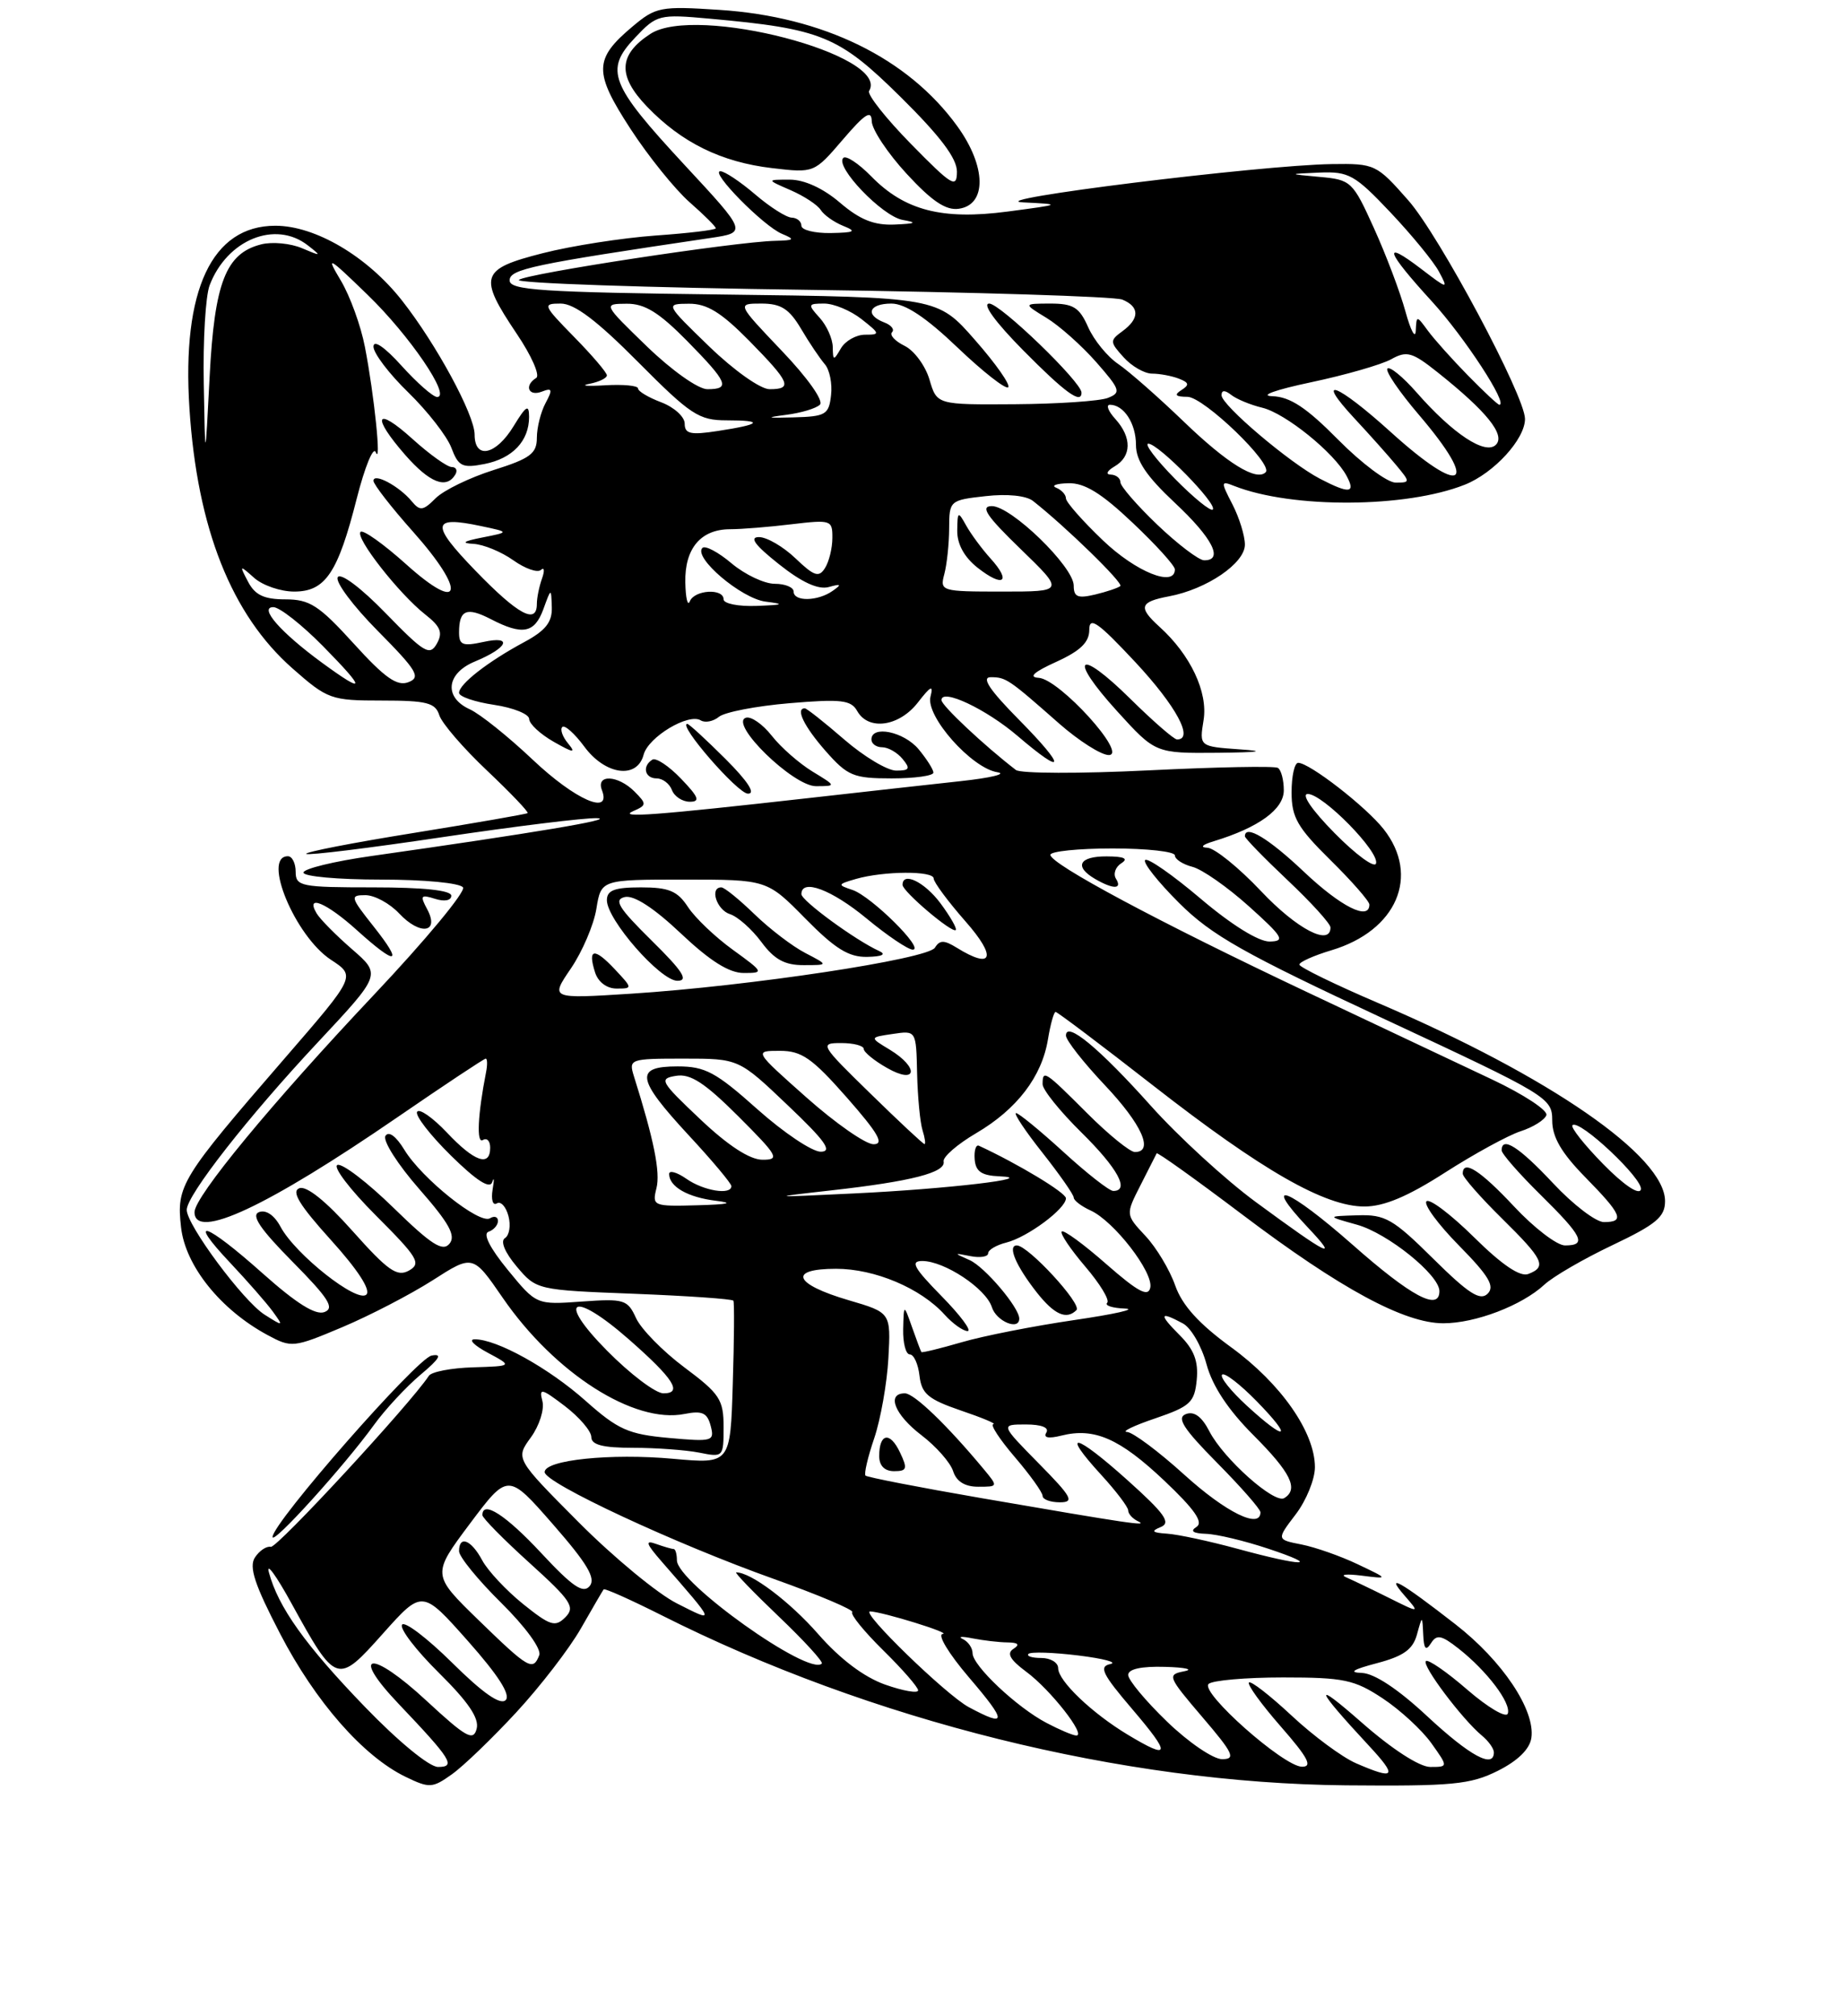 <?xml version="1.0" encoding="UTF-8" standalone="no"?>
<!DOCTYPE svg PUBLIC "-//W3C//DTD SVG 1.1//EN" "http://www.w3.org/Graphics/SVG/1.1/DTD/svg11.dtd" >
<svg xmlns="http://www.w3.org/2000/svg" xmlns:xlink="http://www.w3.org/1999/xlink" version="1.1" viewBox="0 0 237 259">
 <g >
 <path fill="currentColor"
d=" M 66.35 219.99 C 69.43 216.66 73.17 211.81 74.65 209.22 C 76.14 206.62 77.45 204.36 77.58 204.19 C 77.70 204.01 81.05 205.51 85.03 207.51 C 111.94 221.06 144.25 229.09 173.00 229.36 C 186.68 229.48 188.97 229.26 192.50 227.50 C 195.09 226.20 196.61 224.71 196.82 223.26 C 197.33 219.69 193.10 213.37 187.07 208.68 C 179.96 203.15 177.94 202.01 180.50 204.96 C 182.50 207.26 182.50 207.26 178.50 205.27 C 176.30 204.17 173.82 202.99 173.00 202.63 C 172.18 202.27 173.07 202.18 175.00 202.42 C 178.50 202.86 178.50 202.86 174.50 200.96 C 172.30 199.91 169.05 198.77 167.28 198.42 C 164.06 197.79 164.06 197.79 166.53 194.55 C 167.89 192.77 169.00 190.04 169.00 188.49 C 169.00 184.00 164.63 177.74 158.24 173.09 C 154.08 170.06 151.94 167.70 151.04 165.14 C 150.34 163.14 148.62 160.27 147.21 158.77 C 144.66 156.04 144.66 156.04 146.58 152.27 C 147.64 150.20 148.57 148.35 148.66 148.17 C 148.75 147.99 153.70 151.53 159.66 156.03 C 172.26 165.55 180.49 170.00 185.50 170.00 C 189.63 170.00 195.59 167.72 198.49 165.04 C 199.59 164.01 203.54 161.72 207.25 159.96 C 212.86 157.29 214.00 156.34 214.00 154.31 C 214.00 148.54 199.20 138.31 177.25 128.91 C 171.61 126.50 167.00 124.25 167.00 123.92 C 167.00 123.59 168.85 122.76 171.12 122.08 C 179.51 119.57 182.55 112.52 177.84 106.53 C 175.57 103.64 168.30 98.00 166.85 98.00 C 166.38 98.00 166.00 99.70 166.00 101.79 C 166.00 105.01 166.75 106.31 171.00 110.50 C 173.75 113.21 176.00 115.78 176.00 116.21 C 176.00 118.33 172.35 116.50 167.59 112.00 C 163.04 107.69 160.00 105.87 160.00 107.44 C 160.00 107.69 162.47 110.23 165.50 113.09 C 168.53 115.95 171.00 118.67 171.00 119.15 C 171.00 121.61 166.68 119.36 162.09 114.50 C 159.23 111.47 156.12 108.96 155.19 108.91 C 154.18 108.86 154.51 108.52 156.01 108.07 C 161.78 106.31 165.00 103.97 165.00 101.53 C 165.00 100.20 164.66 98.91 164.24 98.65 C 163.83 98.39 156.32 98.54 147.57 98.97 C 138.81 99.40 131.16 99.38 130.57 98.92 C 126.53 95.82 121.00 90.63 121.00 89.94 C 121.00 88.38 126.76 91.10 130.80 94.56 C 136.96 99.83 137.07 98.65 131.00 92.50 C 127.19 88.65 126.09 87.00 127.33 87.00 C 129.29 87.00 129.63 87.23 136.11 92.94 C 138.65 95.17 141.52 97.00 142.50 97.00 C 145.02 97.00 136.17 87.25 133.50 87.08 C 132.14 87.00 132.86 86.34 135.75 85.03 C 138.87 83.61 140.00 82.51 140.00 80.91 C 140.00 79.14 141.11 79.92 145.96 85.11 C 151.18 90.72 153.49 95.00 151.28 95.00 C 150.89 95.00 148.20 92.66 145.31 89.81 C 138.52 83.10 137.18 84.33 143.59 91.38 C 148.50 96.78 148.50 96.78 156.50 96.71 C 161.92 96.65 162.83 96.51 159.32 96.27 C 154.14 95.90 154.14 95.90 154.69 92.51 C 155.27 88.92 153.01 84.13 149.03 80.53 C 146.25 78.01 146.47 77.32 150.25 76.61 C 155.12 75.69 160.00 72.36 160.00 69.97 C 160.00 68.83 159.28 66.51 158.40 64.80 C 156.88 61.86 156.89 61.74 158.65 62.44 C 166.08 65.35 180.71 65.27 188.26 62.27 C 192.01 60.78 196.00 56.42 196.00 53.82 C 196.00 50.89 184.98 30.25 181.01 25.75 C 176.92 21.10 176.71 21.00 171.17 21.08 C 162.02 21.21 125.75 25.70 131.50 26.00 C 136.50 26.25 136.50 26.25 129.50 27.18 C 121.07 28.29 116.26 27.04 111.96 22.64 C 110.34 20.99 108.73 19.93 108.38 20.29 C 107.27 21.39 113.38 27.77 116.00 28.25 C 117.95 28.60 117.72 28.73 114.96 28.85 C 112.35 28.96 110.52 28.23 107.96 26.04 C 105.80 24.19 103.38 23.08 101.50 23.08 C 98.50 23.08 98.50 23.08 101.63 24.44 C 103.35 25.19 105.08 26.33 105.48 26.97 C 105.88 27.61 107.17 28.53 108.35 29.01 C 110.15 29.73 109.88 29.88 106.75 29.94 C 104.69 29.97 103.00 29.55 103.00 29.00 C 103.00 28.45 102.44 27.98 101.75 27.96 C 101.06 27.94 98.94 26.59 97.04 24.96 C 95.13 23.33 93.13 22.00 92.59 22.00 C 91.18 22.00 98.11 29.04 100.50 30.04 C 102.23 30.76 102.12 30.88 99.63 30.94 C 94.54 31.05 67.53 35.17 66.69 35.96 C 66.24 36.38 83.12 36.96 104.19 37.24 C 125.26 37.53 143.29 38.09 144.25 38.49 C 146.48 39.41 146.48 40.93 144.26 42.55 C 142.62 43.75 142.63 43.93 144.42 45.91 C 145.46 47.06 147.10 48.00 148.07 48.00 C 149.04 48.00 150.59 48.29 151.50 48.64 C 152.83 49.15 152.90 49.45 151.83 50.12 C 150.86 50.74 151.08 50.97 152.62 50.98 C 154.72 51.00 163.69 59.64 162.67 60.67 C 161.48 61.86 157.73 59.54 152.18 54.20 C 148.92 51.06 145.12 47.72 143.73 46.77 C 142.33 45.83 140.59 43.69 139.85 42.02 C 138.73 39.49 137.95 39.00 135.01 39.00 C 131.50 39.01 131.50 39.01 134.50 40.84 C 136.15 41.84 139.02 44.40 140.89 46.52 C 143.99 50.06 144.12 50.44 142.39 51.12 C 141.35 51.53 135.98 51.89 130.46 51.93 C 120.41 52.00 120.41 52.00 119.46 48.76 C 118.93 46.98 117.49 45.03 116.26 44.43 C 115.02 43.82 114.30 43.03 114.65 42.68 C 115.00 42.33 114.55 41.76 113.64 41.42 C 111.13 40.45 111.69 39.00 114.57 39.00 C 116.34 39.00 119.02 40.78 123.08 44.66 C 126.34 47.77 129.27 50.06 129.58 49.75 C 129.89 49.44 127.98 46.71 125.32 43.69 C 120.50 38.18 120.50 38.18 93.00 37.84 C 69.51 37.55 65.50 37.28 65.50 36.02 C 65.50 34.58 68.43 33.96 91.27 30.58 C 96.04 29.87 96.04 29.87 87.98 21.19 C 78.37 10.83 77.67 9.01 81.63 4.83 C 84.42 1.88 84.69 1.81 91.22 2.40 C 105.59 3.70 107.79 4.60 115.73 12.44 C 120.83 17.48 123.00 20.34 122.99 22.06 C 122.98 24.25 122.37 23.88 117.09 18.50 C 113.85 15.20 111.43 12.13 111.70 11.69 C 114.52 7.08 89.41 0.53 83.58 4.36 C 79.48 7.04 79.35 9.73 83.15 13.69 C 87.61 18.33 92.70 20.83 99.25 21.60 C 104.64 22.23 104.64 22.23 108.32 17.94 C 111.17 14.61 112.01 14.07 112.04 15.57 C 112.06 16.63 114.08 19.67 116.52 22.32 C 119.76 25.84 121.57 27.06 123.23 26.82 C 126.86 26.31 126.77 21.37 123.04 16.22 C 116.70 7.46 105.81 2.14 92.48 1.27 C 84.87 0.77 84.29 0.89 81.28 3.42 C 76.32 7.59 76.29 9.26 81.03 16.55 C 83.34 20.10 86.76 24.33 88.62 25.97 C 90.48 27.60 92.00 29.11 92.00 29.33 C 92.00 29.54 88.51 29.96 84.25 30.26 C 79.99 30.57 73.46 31.58 69.75 32.53 C 61.73 34.57 61.44 35.48 66.42 42.89 C 68.31 45.69 69.43 48.23 68.92 48.55 C 67.34 49.52 67.91 50.97 69.62 50.32 C 70.98 49.79 71.06 50.02 70.12 51.78 C 69.50 52.93 69.00 54.94 69.00 56.25 C 69.00 58.27 68.14 58.91 63.43 60.39 C 60.36 61.36 57.01 62.99 55.99 64.01 C 54.36 65.64 53.98 65.68 52.90 64.38 C 51.30 62.45 48.00 60.69 48.00 61.77 C 48.00 62.22 50.28 65.16 53.07 68.29 C 59.99 76.05 59.39 78.96 52.21 72.50 C 49.30 69.89 46.66 68.01 46.34 68.33 C 45.61 69.05 51.28 76.29 54.65 78.94 C 56.64 80.50 56.94 81.28 56.14 82.70 C 55.23 84.30 54.52 83.87 49.59 78.80 C 46.42 75.53 43.78 73.55 43.41 74.15 C 43.05 74.73 45.37 77.84 48.56 81.06 C 53.61 86.16 54.12 87.02 52.49 87.64 C 51.04 88.20 49.46 87.09 45.46 82.68 C 41.00 77.77 39.80 77.00 36.68 77.00 C 33.95 77.00 32.78 76.45 31.89 74.75 C 30.74 72.57 30.77 72.55 32.68 74.25 C 33.77 75.21 36.07 76.00 37.81 76.00 C 41.82 76.00 43.43 73.61 45.86 64.01 C 46.89 59.98 47.98 57.31 48.29 58.09 C 49.05 59.98 48.10 50.74 46.90 44.57 C 46.38 41.86 44.99 38.04 43.82 36.07 C 41.85 32.77 42.11 32.90 47.20 37.83 C 52.63 43.07 58.03 51.00 56.18 51.00 C 55.66 51.00 53.61 49.20 51.62 47.00 C 49.43 44.57 48.00 43.60 48.00 44.53 C 48.00 45.38 50.02 48.04 52.49 50.43 C 54.95 52.83 57.44 56.02 58.01 57.52 C 58.92 59.93 59.41 60.17 62.27 59.61 C 65.88 58.90 68.00 56.65 68.00 53.56 C 67.99 51.88 67.63 52.10 66.01 54.75 C 63.74 58.48 61.00 59.07 61.00 55.83 C 61.00 53.30 56.07 44.20 51.66 38.60 C 47.21 32.94 40.53 29.00 35.39 29.00 C 27.23 29.00 23.35 37.26 24.35 52.50 C 25.35 67.90 29.75 78.97 37.59 85.87 C 42.10 89.84 42.54 90.00 49.07 90.00 C 54.85 90.00 55.95 90.28 56.46 91.88 C 56.79 92.92 59.55 96.12 62.59 98.99 C 65.63 101.87 67.98 104.33 67.81 104.46 C 67.64 104.59 61.08 105.73 53.23 107.00 C 45.38 108.26 39.14 109.47 39.36 109.70 C 39.59 109.92 47.46 108.95 56.85 107.55 C 66.25 106.15 75.19 105.05 76.72 105.11 C 79.30 105.22 68.63 107.01 47.75 109.97 C 42.94 110.65 39.00 111.61 39.00 112.10 C 39.00 112.60 43.47 113.00 48.94 113.00 C 54.55 113.00 59.15 113.44 59.51 114.01 C 59.85 114.56 54.72 120.75 48.10 127.76 C 34.93 141.71 25.00 153.73 25.00 155.72 C 25.00 159.40 34.32 155.04 51.14 143.49 C 57.14 139.37 62.22 136.00 62.43 136.00 C 62.64 136.00 62.66 136.79 62.47 137.75 C 61.40 143.20 61.22 146.98 62.06 146.46 C 62.58 146.14 63.00 146.58 63.00 147.44 C 63.00 149.96 60.97 149.25 57.43 145.49 C 55.61 143.57 53.89 142.37 53.61 142.83 C 53.32 143.29 55.28 145.82 57.95 148.45 C 61.22 151.67 62.96 152.79 63.26 151.87 C 63.51 151.12 63.53 151.55 63.31 152.83 C 63.10 154.12 63.34 154.91 63.85 154.60 C 64.36 154.28 65.03 155.01 65.35 156.23 C 65.67 157.44 65.46 158.71 64.90 159.06 C 64.28 159.44 64.88 160.90 66.41 162.71 C 68.94 165.71 69.01 165.73 81.49 166.21 C 88.38 166.48 94.13 166.88 94.26 167.10 C 94.39 167.32 94.36 172.13 94.18 177.79 C 93.87 188.07 93.87 188.07 86.53 187.41 C 78.47 186.68 70.00 187.56 70.00 189.12 C 70.00 190.51 86.80 198.34 99.50 202.86 C 105.30 204.93 109.82 206.85 109.54 207.12 C 109.27 207.40 111.06 209.60 113.52 212.02 C 115.98 214.44 118.00 216.75 118.00 217.16 C 118.00 217.57 116.09 217.24 113.76 216.42 C 111.03 215.45 107.98 213.15 105.16 209.93 C 101.50 205.75 96.52 202.00 94.62 202.00 C 94.36 202.00 96.82 204.55 100.08 207.66 C 103.34 210.77 105.84 213.50 105.62 213.72 C 103.96 215.37 87.00 203.28 87.00 200.45 C 87.00 199.65 86.81 199.00 86.58 199.00 C 86.35 199.00 85.34 198.71 84.33 198.35 C 82.87 197.82 83.01 198.28 85.03 200.60 C 92.07 208.68 92.01 208.52 87.00 205.99 C 84.53 204.75 78.84 200.05 74.37 195.56 C 66.24 187.39 66.24 187.39 68.23 184.66 C 69.32 183.16 69.99 181.06 69.71 179.99 C 69.26 178.27 69.59 178.35 72.60 180.64 C 74.47 182.07 76.00 183.86 76.00 184.62 C 76.00 185.62 77.47 186.00 81.38 186.00 C 84.33 186.00 88.16 186.28 89.88 186.62 C 92.95 187.24 93.00 187.19 93.00 183.34 C 93.00 179.80 92.51 179.06 87.95 175.66 C 85.18 173.59 82.39 170.74 81.75 169.34 C 80.66 166.95 80.22 166.82 74.76 167.21 C 68.94 167.63 68.94 167.63 65.26 163.14 C 62.95 160.32 62.03 158.49 62.79 158.24 C 63.45 158.02 64.00 157.39 64.00 156.86 C 64.00 156.32 63.54 156.17 62.98 156.51 C 61.64 157.34 54.23 151.42 51.98 147.73 C 50.91 145.97 49.96 145.26 49.54 145.93 C 49.17 146.54 51.12 149.60 53.87 152.74 C 57.73 157.14 58.62 158.75 57.77 159.78 C 56.89 160.84 55.43 159.90 50.58 155.17 C 47.24 151.91 43.99 149.42 43.37 149.66 C 42.75 149.89 44.97 152.81 48.31 156.15 C 53.72 161.56 54.18 162.32 52.56 163.23 C 51.04 164.08 49.86 163.25 45.33 158.17 C 41.89 154.30 39.39 152.30 38.47 152.65 C 37.41 153.06 38.48 154.82 42.52 159.29 C 45.96 163.09 47.68 165.72 47.09 166.31 C 45.94 167.46 37.96 161.16 36.06 157.61 C 35.26 156.11 34.18 155.38 33.29 155.72 C 32.24 156.12 33.43 157.88 37.60 162.10 C 42.24 166.79 43.04 168.05 41.70 168.56 C 40.56 169.00 38.08 167.44 33.77 163.60 C 26.37 157.00 23.88 156.19 29.60 162.25 C 31.80 164.59 34.26 167.39 35.06 168.49 C 36.46 170.42 36.43 170.43 34.00 168.89 C 31.25 167.14 24.00 157.38 24.00 155.43 C 24.00 153.55 31.89 143.47 40.90 133.85 C 48.99 125.20 48.99 125.20 45.25 121.95 C 43.19 120.16 41.14 118.09 40.70 117.35 C 39.20 114.82 41.96 115.97 45.87 119.50 C 51.01 124.14 51.91 123.93 48.00 119.00 C 45.02 115.24 44.96 115.00 46.96 115.00 C 48.14 115.00 50.09 116.06 51.30 117.35 C 53.99 120.22 56.53 119.85 54.91 116.82 C 53.96 115.05 54.07 114.89 55.91 115.47 C 57.14 115.86 58.00 115.69 58.00 115.07 C 58.00 114.38 54.42 114.00 48.00 114.00 C 38.67 114.00 38.00 113.87 38.00 112.00 C 38.00 110.90 37.55 110.00 37.00 110.00 C 33.65 110.00 37.92 120.27 42.53 123.30 C 45.74 125.40 45.74 125.40 36.60 135.95 C 23.21 151.41 22.66 152.30 23.27 157.67 C 23.82 162.62 28.35 168.26 34.38 171.51 C 37.46 173.17 37.73 173.14 43.97 170.51 C 47.51 169.02 52.73 166.31 55.59 164.49 C 60.78 161.16 60.78 161.16 64.62 166.74 C 71.30 176.43 81.51 182.95 87.98 181.65 C 90.25 181.20 90.90 181.50 91.34 183.18 C 91.86 185.16 91.59 185.24 85.95 184.73 C 80.76 184.26 79.43 183.67 75.26 179.96 C 70.49 175.72 63.81 172.03 61.00 172.06 C 60.17 172.07 60.94 172.85 62.70 173.79 C 65.89 175.50 65.89 175.50 60.81 175.66 C 58.02 175.74 55.46 176.23 55.12 176.75 C 52.70 180.41 35.61 198.89 34.81 198.72 C 34.26 198.60 33.34 199.21 32.77 200.08 C 31.97 201.29 32.72 203.58 36.01 209.90 C 40.55 218.64 46.69 225.63 52.11 228.26 C 55.19 229.75 55.57 229.73 58.07 227.95 C 59.54 226.91 63.26 223.33 66.35 219.99 Z  M 48.08 183.04 C 49.52 181.05 52.21 178.16 54.06 176.60 C 56.52 174.54 56.90 173.87 55.47 174.15 C 53.56 174.52 35.08 195.58 35.03 197.45 C 35.00 198.55 44.23 188.36 48.08 183.04 Z  M 58.50 61.00 C 58.84 60.45 58.64 60.00 58.06 60.00 C 57.48 60.00 55.20 58.37 53.00 56.38 C 48.26 52.10 47.69 53.43 52.10 58.47 C 55.22 62.02 57.35 62.86 58.50 61.00 Z  M 139.00 50.44 C 139.00 49.08 128.55 39.00 127.14 39.00 C 126.19 39.00 127.93 41.39 131.50 45.00 C 136.90 50.46 139.00 51.98 139.00 50.44 Z  M 174.27 226.52 C 172.49 225.74 168.77 222.99 166.00 220.40 C 163.23 217.82 160.77 215.90 160.52 216.15 C 160.27 216.40 162.11 218.94 164.61 221.80 C 168.12 225.81 168.74 226.99 167.33 226.97 C 164.96 226.93 154.24 217.43 155.33 216.34 C 155.79 215.88 160.10 215.50 164.91 215.50 C 172.72 215.50 174.08 215.79 177.71 218.19 C 179.95 219.67 182.76 222.26 183.96 223.94 C 186.14 227.00 186.14 227.00 183.82 227.00 C 182.43 226.99 178.90 224.71 175.00 221.28 C 168.63 215.69 168.97 216.77 175.92 224.25 C 179.67 228.28 179.34 228.72 174.27 226.52 Z  M 46.87 219.25 C 39.24 211.35 35.75 206.46 34.56 202.00 C 34.19 200.62 35.50 202.41 37.46 205.98 C 43.21 216.42 43.34 216.46 49.23 209.85 C 54.27 204.21 54.27 204.21 60.13 210.81 C 64.05 215.23 65.66 217.74 64.99 218.41 C 64.31 219.09 62.04 217.50 58.11 213.61 C 54.88 210.42 51.98 208.22 51.67 208.73 C 51.35 209.24 53.49 212.03 56.43 214.93 C 60.19 218.65 61.62 220.75 61.26 222.10 C 60.84 223.73 59.91 223.21 54.81 218.49 C 47.70 211.90 44.87 212.20 51.21 218.87 C 58.03 226.04 58.63 227.00 56.30 227.00 C 55.17 227.00 51.17 223.71 46.87 219.25 Z  M 150.00 221.18 C 147.25 218.53 145.00 215.83 145.00 215.18 C 145.00 214.42 146.68 214.05 149.75 214.14 C 152.36 214.21 153.46 214.47 152.19 214.71 C 149.99 215.14 150.08 215.38 154.52 220.58 C 158.52 225.25 158.87 226.00 157.07 226.00 C 155.93 226.00 152.74 223.83 150.00 221.18 Z  M 183.45 220.50 C 179.70 217.00 176.63 214.97 175.02 214.92 C 173.28 214.86 173.88 214.48 176.96 213.67 C 180.38 212.77 181.58 211.91 182.11 210.00 C 182.80 207.50 182.80 207.50 182.92 210.00 C 183.00 211.86 183.26 212.14 183.92 211.10 C 184.65 209.94 185.26 210.06 187.46 211.79 C 191.11 214.66 194.24 218.79 193.79 220.14 C 193.58 220.75 191.24 219.37 188.59 217.08 C 185.94 214.78 183.54 213.13 183.26 213.40 C 182.72 213.95 187.93 220.87 190.46 222.97 C 191.31 223.67 192.00 224.64 192.00 225.12 C 192.00 227.26 188.93 225.59 183.45 220.50 Z  M 145.00 222.89 C 140.38 220.12 136.00 215.95 136.00 214.31 C 136.00 213.59 135.03 213.00 133.83 213.00 C 132.64 213.00 131.90 212.76 132.19 212.47 C 132.48 212.19 135.37 212.28 138.61 212.68 C 141.85 213.08 143.69 213.57 142.70 213.78 C 141.20 214.10 141.67 215.06 145.53 219.58 C 150.54 225.45 150.43 226.15 145.00 222.89 Z  M 134.50 221.34 C 130.68 219.34 125.00 213.98 125.00 212.39 C 125.00 211.72 124.44 210.90 123.75 210.57 C 123.06 210.25 123.62 210.20 125.00 210.48 C 126.38 210.75 128.40 210.99 129.50 211.00 C 130.88 211.02 131.11 211.28 130.25 211.83 C 129.35 212.40 129.81 213.22 131.90 214.77 C 135.01 217.06 139.68 223.03 138.32 222.96 C 137.87 222.94 136.15 222.21 134.50 221.34 Z  M 124.50 219.31 C 121.60 217.75 110.50 206.98 111.84 207.02 C 113.44 207.07 122.37 209.83 121.17 209.91 C 120.43 209.96 121.91 212.42 124.54 215.50 C 129.47 221.26 129.46 221.97 124.50 219.31 Z  M 61.50 208.13 C 55.50 202.29 55.50 202.29 60.39 195.75 C 65.29 189.22 65.29 189.22 71.08 195.84 C 75.47 200.86 76.61 202.77 75.79 203.76 C 74.95 204.77 73.59 203.85 69.57 199.53 C 65.02 194.64 62.00 192.69 62.00 194.65 C 62.00 195.01 64.73 197.78 68.07 200.80 C 73.42 205.64 73.96 206.47 72.66 207.77 C 71.36 209.07 70.72 208.87 67.23 206.07 C 65.06 204.32 62.69 201.79 61.97 200.44 C 60.56 197.81 59.00 197.20 59.00 199.28 C 59.00 199.99 61.44 202.98 64.42 205.92 C 67.53 208.99 69.61 211.85 69.31 212.63 C 68.51 214.72 67.95 214.40 61.50 208.13 Z  M 159.00 198.96 C 155.43 197.99 151.38 197.12 150.00 197.03 C 148.07 196.90 147.88 196.71 149.18 196.18 C 150.54 195.63 149.71 194.46 144.88 190.13 C 138.13 184.08 136.25 183.70 141.51 189.45 C 143.43 191.54 145.00 193.61 145.00 194.04 C 145.00 194.48 145.56 195.10 146.25 195.43 C 147.72 196.12 145.32 195.77 126.06 192.45 C 118.12 191.08 111.45 189.78 111.24 189.57 C 111.03 189.36 111.53 187.20 112.36 184.77 C 113.18 182.35 114.00 177.72 114.18 174.50 C 114.50 168.63 114.50 168.63 109.08 167.04 C 102.02 164.97 101.23 163.00 107.46 163.00 C 112.43 163.00 118.33 165.49 121.40 168.89 C 122.45 170.05 123.78 171.00 124.36 171.00 C 124.94 171.00 123.43 168.97 121.00 166.50 C 117.44 162.87 116.96 162.00 118.54 162.00 C 121.40 162.01 126.72 165.54 127.48 167.93 C 128.05 169.75 131.00 170.98 131.00 169.40 C 131.00 167.98 126.57 162.76 124.63 161.89 C 122.54 160.96 122.54 160.95 124.75 161.38 C 125.99 161.62 127.00 161.45 127.00 161.01 C 127.00 160.58 128.05 159.95 129.34 159.63 C 132.05 158.95 137.00 155.28 137.00 153.94 C 137.00 153.23 130.85 149.52 125.81 147.19 C 125.43 147.02 125.18 147.80 125.27 148.94 C 125.39 150.50 126.16 151.03 128.46 151.12 C 133.72 151.34 121.75 152.75 109.75 153.32 C 98.78 153.85 98.71 153.84 106.90 152.92 C 117.14 151.77 121.57 150.63 121.28 149.22 C 121.15 148.64 123.04 147.00 125.46 145.58 C 130.71 142.50 133.91 138.31 134.69 133.51 C 135.01 131.58 135.45 130.00 135.67 130.00 C 135.89 130.00 141.52 134.24 148.17 139.43 C 162.22 150.39 170.28 155.00 175.36 155.00 C 177.88 155.00 180.94 153.71 185.72 150.64 C 189.45 148.25 193.82 145.86 195.44 145.33 C 197.05 144.81 198.54 143.87 198.75 143.26 C 198.95 142.65 195.83 140.60 191.81 138.70 C 187.79 136.80 177.07 131.74 168.00 127.46 C 148.97 118.47 135.00 111.00 135.00 109.82 C 135.00 109.37 138.60 109.00 143.00 109.00 C 147.40 109.00 151.00 109.40 151.00 109.89 C 151.00 110.38 152.01 111.04 153.25 111.36 C 154.49 111.67 157.75 113.95 160.50 116.42 C 164.91 120.38 165.23 120.92 163.18 120.96 C 161.77 120.98 158.28 118.82 154.31 115.45 C 150.71 112.40 147.50 110.16 147.18 110.49 C 146.86 110.81 148.82 113.29 151.55 116.01 C 155.73 120.17 159.84 122.49 178.00 130.95 C 198.93 140.70 199.50 141.04 199.50 143.94 C 199.50 146.09 200.68 148.11 203.75 151.24 C 208.48 156.06 208.86 157.00 206.14 157.00 C 205.11 157.00 202.17 154.75 199.60 152.00 C 195.24 147.34 193.00 145.91 193.00 147.79 C 193.00 148.22 195.25 150.79 198.00 153.50 C 203.43 158.85 203.99 160.00 201.14 160.00 C 200.11 160.00 197.17 157.75 194.60 155.00 C 190.24 150.34 188.00 148.91 188.00 150.79 C 188.00 151.22 190.25 153.79 193.00 156.50 C 198.40 161.82 198.84 162.74 196.42 163.67 C 195.37 164.07 193.04 162.50 189.45 158.95 C 186.48 156.02 183.73 153.94 183.34 154.33 C 182.94 154.72 184.82 157.28 187.52 160.02 C 191.36 163.92 192.15 165.25 191.20 166.20 C 190.24 167.16 188.74 166.19 184.21 161.71 C 179.04 156.59 178.03 156.01 174.47 156.13 C 170.50 156.25 170.50 156.25 174.41 157.34 C 178.36 158.44 185.00 163.79 185.00 165.87 C 185.00 168.49 181.38 166.57 173.85 159.92 C 165.57 152.63 162.00 151.23 168.07 157.67 C 172.16 162.00 170.85 161.37 161.42 154.44 C 157.52 151.58 151.45 146.01 147.92 142.07 C 141.29 134.66 137.00 131.11 137.00 133.04 C 137.00 133.63 139.25 136.50 142.00 139.41 C 146.75 144.43 148.35 148.00 145.86 148.00 C 145.23 148.00 142.46 145.75 139.71 143.00 C 134.27 137.56 134.00 137.38 134.00 139.29 C 134.00 140.00 136.25 142.79 139.00 145.50 C 143.66 150.09 145.24 153.00 143.08 153.00 C 142.57 153.00 139.70 150.75 136.69 148.00 C 133.68 145.25 130.93 143.00 130.59 143.00 C 130.24 143.00 131.76 145.29 133.98 148.09 C 136.19 150.89 138.00 153.48 138.00 153.85 C 138.00 154.22 138.98 154.97 140.17 155.51 C 143.17 156.88 148.26 163.45 147.84 165.42 C 147.58 166.67 146.27 165.97 142.20 162.41 C 139.29 159.85 136.70 157.96 136.46 158.21 C 136.21 158.45 137.57 160.47 139.47 162.70 C 141.37 164.92 142.65 167.02 142.30 167.37 C 141.95 167.72 142.98 168.05 144.58 168.11 C 146.19 168.17 143.25 168.83 138.05 169.59 C 132.86 170.35 126.35 171.63 123.59 172.44 C 120.83 173.24 118.51 173.81 118.42 173.70 C 118.34 173.59 117.80 172.15 117.22 170.50 C 116.16 167.50 116.16 167.50 116.08 170.75 C 116.04 172.54 116.42 174.00 116.93 174.00 C 117.45 174.00 118.01 175.24 118.18 176.75 C 118.45 179.06 119.30 179.77 123.50 181.21 C 126.25 182.14 128.13 182.93 127.67 182.96 C 127.22 182.98 128.45 184.88 130.42 187.18 C 132.39 189.48 134.00 191.73 134.00 192.18 C 134.00 192.63 135.00 193.00 136.21 193.00 C 138.13 193.00 137.78 192.34 133.50 188.00 C 128.58 183.00 128.58 183.00 131.85 183.00 C 133.86 183.00 134.87 183.40 134.48 184.04 C 134.06 184.71 134.74 184.85 136.42 184.43 C 140.64 183.37 143.91 184.80 149.64 190.22 C 153.54 193.91 154.70 195.57 153.78 196.16 C 152.92 196.70 153.32 196.99 155.00 197.05 C 156.38 197.09 159.97 197.95 163.00 198.96 C 169.97 201.28 167.54 201.29 159.00 198.96 Z  M 126.44 188.75 C 121.70 183.05 117.48 179.00 116.30 179.00 C 113.89 179.00 114.98 181.75 118.43 184.38 C 120.32 185.82 122.15 187.90 122.50 189.00 C 122.92 190.32 124.01 191.00 125.72 191.00 C 128.29 191.00 128.30 190.99 126.44 188.75 Z  M 115.67 186.59 C 114.39 183.87 113.00 184.12 113.00 187.06 C 113.00 188.30 113.69 189.00 114.91 189.00 C 116.57 189.00 116.67 188.69 115.67 186.59 Z  M 138.35 168.31 C 139.11 167.56 132.14 160.00 130.69 160.00 C 129.45 160.00 130.57 162.63 133.26 166.05 C 135.51 168.90 137.07 169.59 138.35 168.31 Z  M 143.43 112.89 C 143.05 112.28 143.36 111.38 144.12 110.90 C 145.07 110.30 144.49 110.03 142.25 110.02 C 138.69 110.00 138.01 111.32 140.75 112.92 C 143.08 114.27 144.28 114.26 143.43 112.89 Z  M 152.26 189.50 C 148.92 186.47 145.58 183.98 144.84 183.96 C 144.10 183.93 145.75 183.14 148.50 182.21 C 152.98 180.68 153.53 180.16 153.81 177.27 C 154.04 174.88 153.47 173.38 151.61 171.52 C 148.90 168.81 149.02 168.40 152.03 170.02 C 153.08 170.58 154.44 172.94 155.07 175.27 C 155.83 178.08 157.85 181.13 161.11 184.39 C 165.90 189.19 166.94 191.30 165.06 192.46 C 163.80 193.24 157.26 187.41 155.44 183.89 C 154.46 181.98 153.47 181.26 152.41 181.67 C 151.19 182.14 152.09 183.54 156.42 187.92 C 159.49 191.02 162.00 193.88 162.00 194.28 C 162.00 196.48 157.59 194.32 152.26 189.50 Z  M 160.24 180.58 C 158.19 178.70 156.76 176.91 157.07 176.60 C 157.38 176.29 159.38 177.83 161.52 180.02 C 166.28 184.89 165.37 185.29 160.24 180.58 Z  M 78.00 173.50 C 71.40 166.82 73.61 165.73 80.85 172.09 C 86.59 177.13 87.78 179.00 85.27 179.00 C 84.26 179.00 80.99 176.53 78.00 173.50 Z  M 84.37 152.65 C 84.89 150.59 84.05 146.44 81.47 138.25 C 80.79 136.06 80.96 136.00 87.86 136.00 C 94.95 136.00 94.95 136.00 101.22 141.97 C 106.05 146.55 107.04 147.94 105.50 147.96 C 104.40 147.98 100.73 145.52 97.34 142.50 C 92.00 137.73 90.63 137.00 87.09 137.00 C 81.53 137.00 81.78 138.57 88.50 145.83 C 91.53 149.09 94.00 152.04 94.00 152.38 C 94.00 153.57 90.43 152.99 88.22 151.44 C 87.00 150.59 86.00 150.31 86.00 150.82 C 86.00 152.45 88.40 153.82 92.00 154.26 C 94.40 154.55 93.66 154.73 89.64 154.84 C 83.96 155.00 83.80 154.93 84.37 152.65 Z  M 206.05 149.55 C 203.62 147.07 201.84 144.83 202.10 144.56 C 202.96 143.70 211.31 151.56 210.89 152.83 C 210.65 153.56 208.68 152.23 206.05 149.55 Z  M 90.00 143.79 C 84.85 138.92 84.65 138.57 86.90 138.21 C 88.74 137.91 90.59 139.12 94.89 143.41 C 100.01 148.53 100.27 149.00 97.99 148.99 C 96.37 148.99 93.58 147.18 90.00 143.79 Z  M 103.66 141.00 C 96.90 135.00 96.90 135.00 100.23 135.00 C 103.04 135.00 104.37 135.93 108.84 141.00 C 112.88 145.60 113.69 147.00 112.27 147.00 C 111.25 147.00 107.38 144.30 103.66 141.00 Z  M 111.86 140.48 C 105.42 134.20 105.31 134.00 108.11 134.00 C 109.70 134.00 111.00 134.34 111.01 134.75 C 111.01 135.16 112.36 136.27 114.01 137.20 C 117.84 139.39 118.18 137.18 114.37 134.86 C 111.73 133.27 111.73 133.27 114.74 132.83 C 117.75 132.38 117.75 132.38 117.87 137.90 C 117.94 140.94 118.26 144.23 118.57 145.21 C 118.88 146.20 118.99 146.99 118.82 146.98 C 118.64 146.97 115.51 144.05 111.86 140.48 Z  M 73.38 124.41 C 74.84 122.26 76.32 118.81 76.65 116.75 C 77.26 113.00 77.26 113.00 87.92 113.00 C 98.58 113.00 98.58 113.00 103.50 118.00 C 107.34 121.90 109.09 122.98 111.46 122.93 C 113.38 122.89 113.95 122.61 113.00 122.18 C 109.97 120.81 103.00 115.71 103.00 114.87 C 103.00 112.83 106.88 114.28 111.38 118.00 C 114.04 120.20 116.71 122.00 117.31 122.00 C 118.91 122.00 111.97 115.13 109.56 114.33 C 107.61 113.68 107.63 113.61 110.00 112.92 C 113.58 111.89 120.00 111.85 120.00 112.86 C 120.00 113.33 121.84 115.81 124.08 118.36 C 128.16 122.99 127.61 124.63 122.96 121.75 C 121.34 120.75 120.78 120.75 120.16 121.75 C 119.24 123.22 96.36 126.68 81.10 127.66 C 70.71 128.32 70.71 128.32 73.38 124.41 Z  M 79.00 124.50 C 76.37 121.70 75.50 121.84 76.48 124.92 C 76.87 126.16 77.99 127.00 79.24 127.00 C 81.32 127.00 81.32 126.97 79.00 124.50 Z  M 83.75 120.83 C 79.48 116.62 78.84 115.58 80.31 115.24 C 81.48 114.98 84.05 116.65 87.50 119.91 C 91.25 123.45 93.70 125.00 95.59 125.00 C 98.22 125.00 98.18 124.91 94.19 122.02 C 91.92 120.38 89.33 117.91 88.42 116.52 C 87.07 114.46 85.97 114.00 82.38 114.00 C 78.98 114.00 78.00 114.37 78.00 115.65 C 78.00 118.15 84.87 126.00 87.06 126.00 C 88.54 126.00 87.77 124.79 83.75 120.83 Z  M 103.50 122.43 C 101.85 121.58 98.91 119.33 96.96 117.44 C 95.01 115.55 93.10 114.00 92.71 114.00 C 91.17 114.00 92.11 116.90 93.82 117.44 C 94.82 117.76 96.63 119.37 97.85 121.01 C 99.51 123.26 100.86 124.00 103.28 123.99 C 106.50 123.99 106.50 123.99 103.50 122.43 Z  M 120.90 116.08 C 118.86 113.32 116.00 111.92 116.00 113.68 C 116.00 114.52 122.37 119.93 122.84 119.48 C 123.02 119.30 122.15 117.77 120.90 116.08 Z  M 171.53 107.03 C 168.61 104.07 167.20 102.00 168.08 102.00 C 170.02 102.00 177.35 109.46 176.85 110.94 C 176.65 111.55 174.25 109.79 171.53 107.03 Z  M 81.37 104.21 C 83.13 103.44 83.14 103.29 81.55 101.69 C 79.42 99.56 76.57 99.43 77.36 101.50 C 78.64 104.83 73.94 102.77 68.48 97.61 C 65.35 94.65 61.71 91.73 60.39 91.13 C 57.02 89.60 57.34 86.52 61.02 84.99 C 65.28 83.23 65.99 81.62 62.13 82.47 C 59.47 83.05 59.00 82.87 59.00 81.25 C 59.00 78.34 59.98 77.94 63.08 79.54 C 67.16 81.65 68.70 81.36 69.84 78.25 C 70.84 75.50 70.84 75.50 70.92 78.02 C 70.98 79.94 70.12 81.02 67.32 82.52 C 62.68 85.02 59.00 87.89 59.00 89.01 C 59.00 89.49 61.02 90.18 63.50 90.55 C 65.97 90.92 68.00 91.74 68.01 92.36 C 68.01 92.99 69.43 94.31 71.17 95.30 C 73.70 96.74 74.06 96.78 73.02 95.52 C 72.30 94.66 71.96 93.70 72.27 93.40 C 72.57 93.09 73.85 94.23 75.10 95.92 C 77.80 99.58 81.89 100.13 82.72 96.96 C 83.32 94.68 88.50 91.57 90.07 92.55 C 90.63 92.89 91.68 92.68 92.40 92.09 C 93.12 91.49 97.20 90.70 101.48 90.34 C 108.11 89.78 109.38 89.93 110.17 91.34 C 111.61 93.91 115.56 93.35 117.97 90.25 C 119.63 88.11 119.99 87.94 119.59 89.50 C 118.94 92.00 124.86 98.68 128.19 99.21 C 129.46 99.42 127.35 99.93 123.50 100.35 C 119.65 100.77 110.88 101.74 104.00 102.52 C 84.24 104.74 79.34 105.11 81.37 104.21 Z  M 87.53 100.04 C 85.97 98.41 84.31 97.31 83.85 97.59 C 82.50 98.42 82.86 100.00 84.39 100.00 C 85.16 100.00 86.05 100.67 86.36 101.50 C 86.68 102.33 87.71 103.00 88.66 103.00 C 90.03 103.00 89.80 102.40 87.53 100.04 Z  M 93.24 97.50 C 90.76 95.03 88.56 93.00 88.34 93.00 C 87.04 93.00 94.79 101.93 96.12 101.96 C 97.16 101.99 96.14 100.40 93.24 97.50 Z  M 104.41 99.11 C 102.71 98.07 100.36 96.01 99.19 94.52 C 98.02 93.03 96.52 91.99 95.86 92.21 C 93.67 92.94 101.93 101.00 104.87 101.00 C 107.50 100.99 107.50 100.99 104.41 99.11 Z  M 119.97 99.25 C 119.95 98.84 119.09 97.49 118.06 96.25 C 116.17 93.99 112.00 93.13 112.00 95.00 C 112.00 95.55 112.62 96.00 113.38 96.00 C 114.14 96.00 115.32 96.67 116.00 97.50 C 117.04 98.75 116.90 99.00 115.18 99.00 C 114.05 99.00 111.04 97.20 108.50 95.00 C 105.96 92.80 103.68 91.00 103.44 91.00 C 102.21 91.00 103.33 93.31 106.10 96.47 C 108.94 99.69 109.68 100.00 114.60 100.00 C 117.57 100.00 119.99 99.66 119.97 99.25 Z  M 41.40 85.15 C 36.07 81.25 33.22 78.00 35.13 78.00 C 35.93 78.00 38.79 80.25 41.50 83.00 C 47.08 88.67 47.06 89.28 41.40 85.15 Z  M 61.11 73.32 C 55.31 67.33 55.44 66.23 61.80 67.58 C 65.50 68.36 65.50 68.36 62.00 69.05 C 59.55 69.53 59.21 69.78 60.85 69.87 C 62.14 69.94 64.44 70.89 65.96 71.97 C 67.48 73.05 69.08 73.62 69.52 73.22 C 69.96 72.82 70.02 73.32 69.66 74.33 C 69.30 75.34 69.00 76.80 69.00 77.58 C 69.00 80.28 66.59 78.98 61.11 73.32 Z  M 88.08 74.82 C 87.99 70.47 90.06 68.00 93.82 67.99 C 95.29 67.99 98.86 67.70 101.75 67.35 C 106.80 66.75 107.00 66.81 106.98 69.11 C 106.98 70.42 106.55 72.17 106.03 72.98 C 105.25 74.23 104.63 74.02 102.24 71.73 C 100.67 70.23 98.56 69.00 97.55 69.00 C 96.26 69.00 97.02 70.03 100.11 72.48 C 103.05 74.82 105.16 75.78 106.50 75.42 C 108.12 74.97 108.22 75.07 107.00 75.92 C 105.09 77.26 102.00 77.31 102.00 76.00 C 102.00 75.45 100.91 75.00 99.58 75.00 C 98.24 75.00 95.75 73.82 94.03 72.38 C 92.32 70.93 90.63 70.04 90.28 70.39 C 89.06 71.61 95.27 76.89 98.39 77.29 C 100.92 77.61 100.71 77.71 97.25 77.84 C 94.91 77.93 93.00 77.55 93.00 77.00 C 93.00 75.55 89.26 75.77 88.66 77.25 C 88.38 77.94 88.12 76.84 88.08 74.82 Z  M 138.00 75.23 C 138.00 72.81 129.94 64.99 127.46 65.02 C 125.95 65.04 126.81 66.31 131.16 70.52 C 136.82 76.00 136.82 76.00 128.80 76.00 C 120.96 76.00 120.78 75.95 121.37 73.75 C 121.70 72.51 121.98 69.87 121.99 67.88 C 122.00 64.32 122.07 64.25 126.66 63.74 C 129.43 63.42 131.90 63.67 132.77 64.36 C 136.97 67.66 144.41 74.91 143.99 75.29 C 143.72 75.52 142.26 76.02 140.75 76.38 C 138.52 76.91 138.00 76.70 138.00 75.23 Z  M 127.31 71.75 C 126.19 70.51 124.78 68.60 124.17 67.50 C 123.13 65.63 123.06 65.68 123.03 68.18 C 123.01 69.91 123.94 71.59 125.65 72.94 C 128.96 75.54 130.04 74.76 127.31 71.75 Z  M 141.75 69.42 C 139.14 66.93 137.00 64.50 137.00 64.03 C 137.00 63.55 136.44 62.94 135.75 62.66 C 135.06 62.38 135.76 62.12 137.31 62.08 C 139.38 62.02 141.55 63.35 145.56 67.15 C 148.55 69.97 151.00 72.67 151.00 73.15 C 151.00 75.49 146.01 73.49 141.75 69.42 Z  M 148.75 67.42 C 146.14 64.93 144.00 62.46 144.00 61.95 C 144.00 61.43 143.44 60.99 142.75 60.97 C 142.06 60.95 142.28 60.49 143.25 59.92 C 145.45 58.64 145.49 56.20 143.35 53.83 C 142.43 52.82 142.12 52.00 142.65 52.00 C 144.44 52.00 146.00 54.40 146.00 57.16 C 146.00 59.18 147.34 61.17 151.00 64.60 C 155.85 69.13 157.32 72.02 154.75 71.98 C 154.06 71.96 151.36 69.91 148.75 67.42 Z  M 150.98 61.48 C 148.56 59.02 147.04 57.00 147.59 57.00 C 148.89 57.00 156.53 64.80 155.87 65.46 C 155.60 65.73 153.40 63.94 150.98 61.48 Z  M 169.64 61.50 C 165.75 59.47 157.00 52.05 157.00 50.78 C 157.00 50.10 157.42 50.09 158.25 50.74 C 158.94 51.28 160.73 52.02 162.23 52.38 C 165.20 53.09 171.48 58.16 173.07 61.14 C 174.28 63.38 173.43 63.47 169.64 61.50 Z  M 172.00 56.50 C 167.91 52.36 165.82 50.98 163.53 50.90 C 161.79 50.84 163.91 50.08 168.50 49.11 C 172.90 48.18 177.53 46.85 178.79 46.16 C 180.81 45.03 181.50 45.23 184.79 47.85 C 191.07 52.85 193.52 55.88 192.26 57.14 C 190.91 58.49 186.75 55.76 182.06 50.41 C 180.31 48.42 178.63 47.04 178.32 47.35 C 178.01 47.65 179.84 50.34 182.38 53.31 C 190.27 62.55 188.02 63.90 178.74 55.50 C 171.82 49.24 168.85 48.12 174.08 53.75 C 176.00 55.81 178.41 58.51 179.44 59.75 C 181.27 61.95 181.27 62.00 179.37 62.00 C 178.30 62.00 174.99 59.52 172.00 56.50 Z  M 26.19 49.32 C 26.08 43.71 26.42 38.02 26.94 36.66 C 29.17 30.79 35.39 28.26 39.56 31.52 C 41.37 32.93 41.32 32.95 38.82 31.89 C 37.35 31.26 34.99 31.04 33.59 31.39 C 29.02 32.53 27.56 36.29 26.94 48.45 C 26.37 59.50 26.37 59.50 26.19 49.32 Z  M 88.00 54.42 C 88.00 53.55 86.65 52.32 85.00 51.69 C 83.35 51.07 82.00 50.27 82.00 49.90 C 82.00 49.54 80.09 49.36 77.75 49.50 C 75.41 49.64 74.51 49.55 75.75 49.31 C 76.99 49.07 78.00 48.58 78.00 48.22 C 78.00 47.87 76.11 45.65 73.79 43.29 C 69.77 39.18 69.69 39.00 72.07 39.00 C 73.83 39.00 76.72 41.18 82.00 46.50 C 88.76 53.30 89.82 54.00 93.39 54.00 C 98.27 54.00 97.84 54.52 92.25 55.37 C 88.75 55.91 88.00 55.74 88.00 54.42 Z  M 101.00 53.30 C 102.92 53.06 104.90 52.47 105.38 51.99 C 105.89 51.50 103.79 48.53 100.48 45.07 C 94.70 39.00 94.70 39.00 97.86 39.00 C 100.37 39.00 101.43 39.67 102.96 42.25 C 104.01 44.04 105.39 46.07 106.00 46.78 C 106.62 47.48 106.99 49.28 106.81 50.78 C 106.53 53.27 106.12 53.51 102.00 53.62 C 98.52 53.72 98.30 53.65 101.00 53.30 Z  M 188.68 48.25 C 186.66 46.19 184.34 43.60 183.53 42.50 C 182.06 40.50 182.06 40.50 181.96 42.50 C 181.91 43.60 181.31 42.48 180.63 40.00 C 179.95 37.52 178.13 32.71 176.58 29.30 C 173.87 23.31 173.64 23.09 169.64 22.73 C 165.50 22.35 165.50 22.35 169.60 22.17 C 173.35 22.02 174.14 22.46 178.70 27.28 C 181.44 30.18 184.26 33.61 184.95 34.91 C 186.17 37.19 186.10 37.18 182.61 34.51 C 177.58 30.68 178.11 32.25 184.05 38.74 C 188.26 43.35 193.90 52.00 192.70 52.00 C 192.51 52.00 190.70 50.31 188.68 48.25 Z  M 83.16 44.52 C 77.50 39.04 77.50 39.04 80.54 39.02 C 82.86 39.00 84.69 40.13 88.29 43.78 C 93.56 49.14 93.92 50.00 90.91 50.00 C 89.74 50.00 86.35 47.60 83.16 44.52 Z  M 91.16 44.52 C 85.50 39.04 85.50 39.04 88.54 39.02 C 90.86 39.00 92.69 40.13 96.29 43.78 C 101.56 49.14 101.92 50.00 98.91 50.00 C 97.74 50.00 94.35 47.60 91.16 44.52 Z  M 107.03 44.58 C 107.01 43.52 106.26 41.83 105.35 40.83 C 103.79 39.11 103.82 39.00 105.94 39.00 C 107.17 39.00 109.33 39.90 110.73 41.00 C 113.12 42.88 113.15 43.00 111.18 43.00 C 110.04 43.00 108.64 43.79 108.08 44.75 C 107.13 46.38 107.06 46.36 107.03 44.58 Z "/>
</g>
</svg>